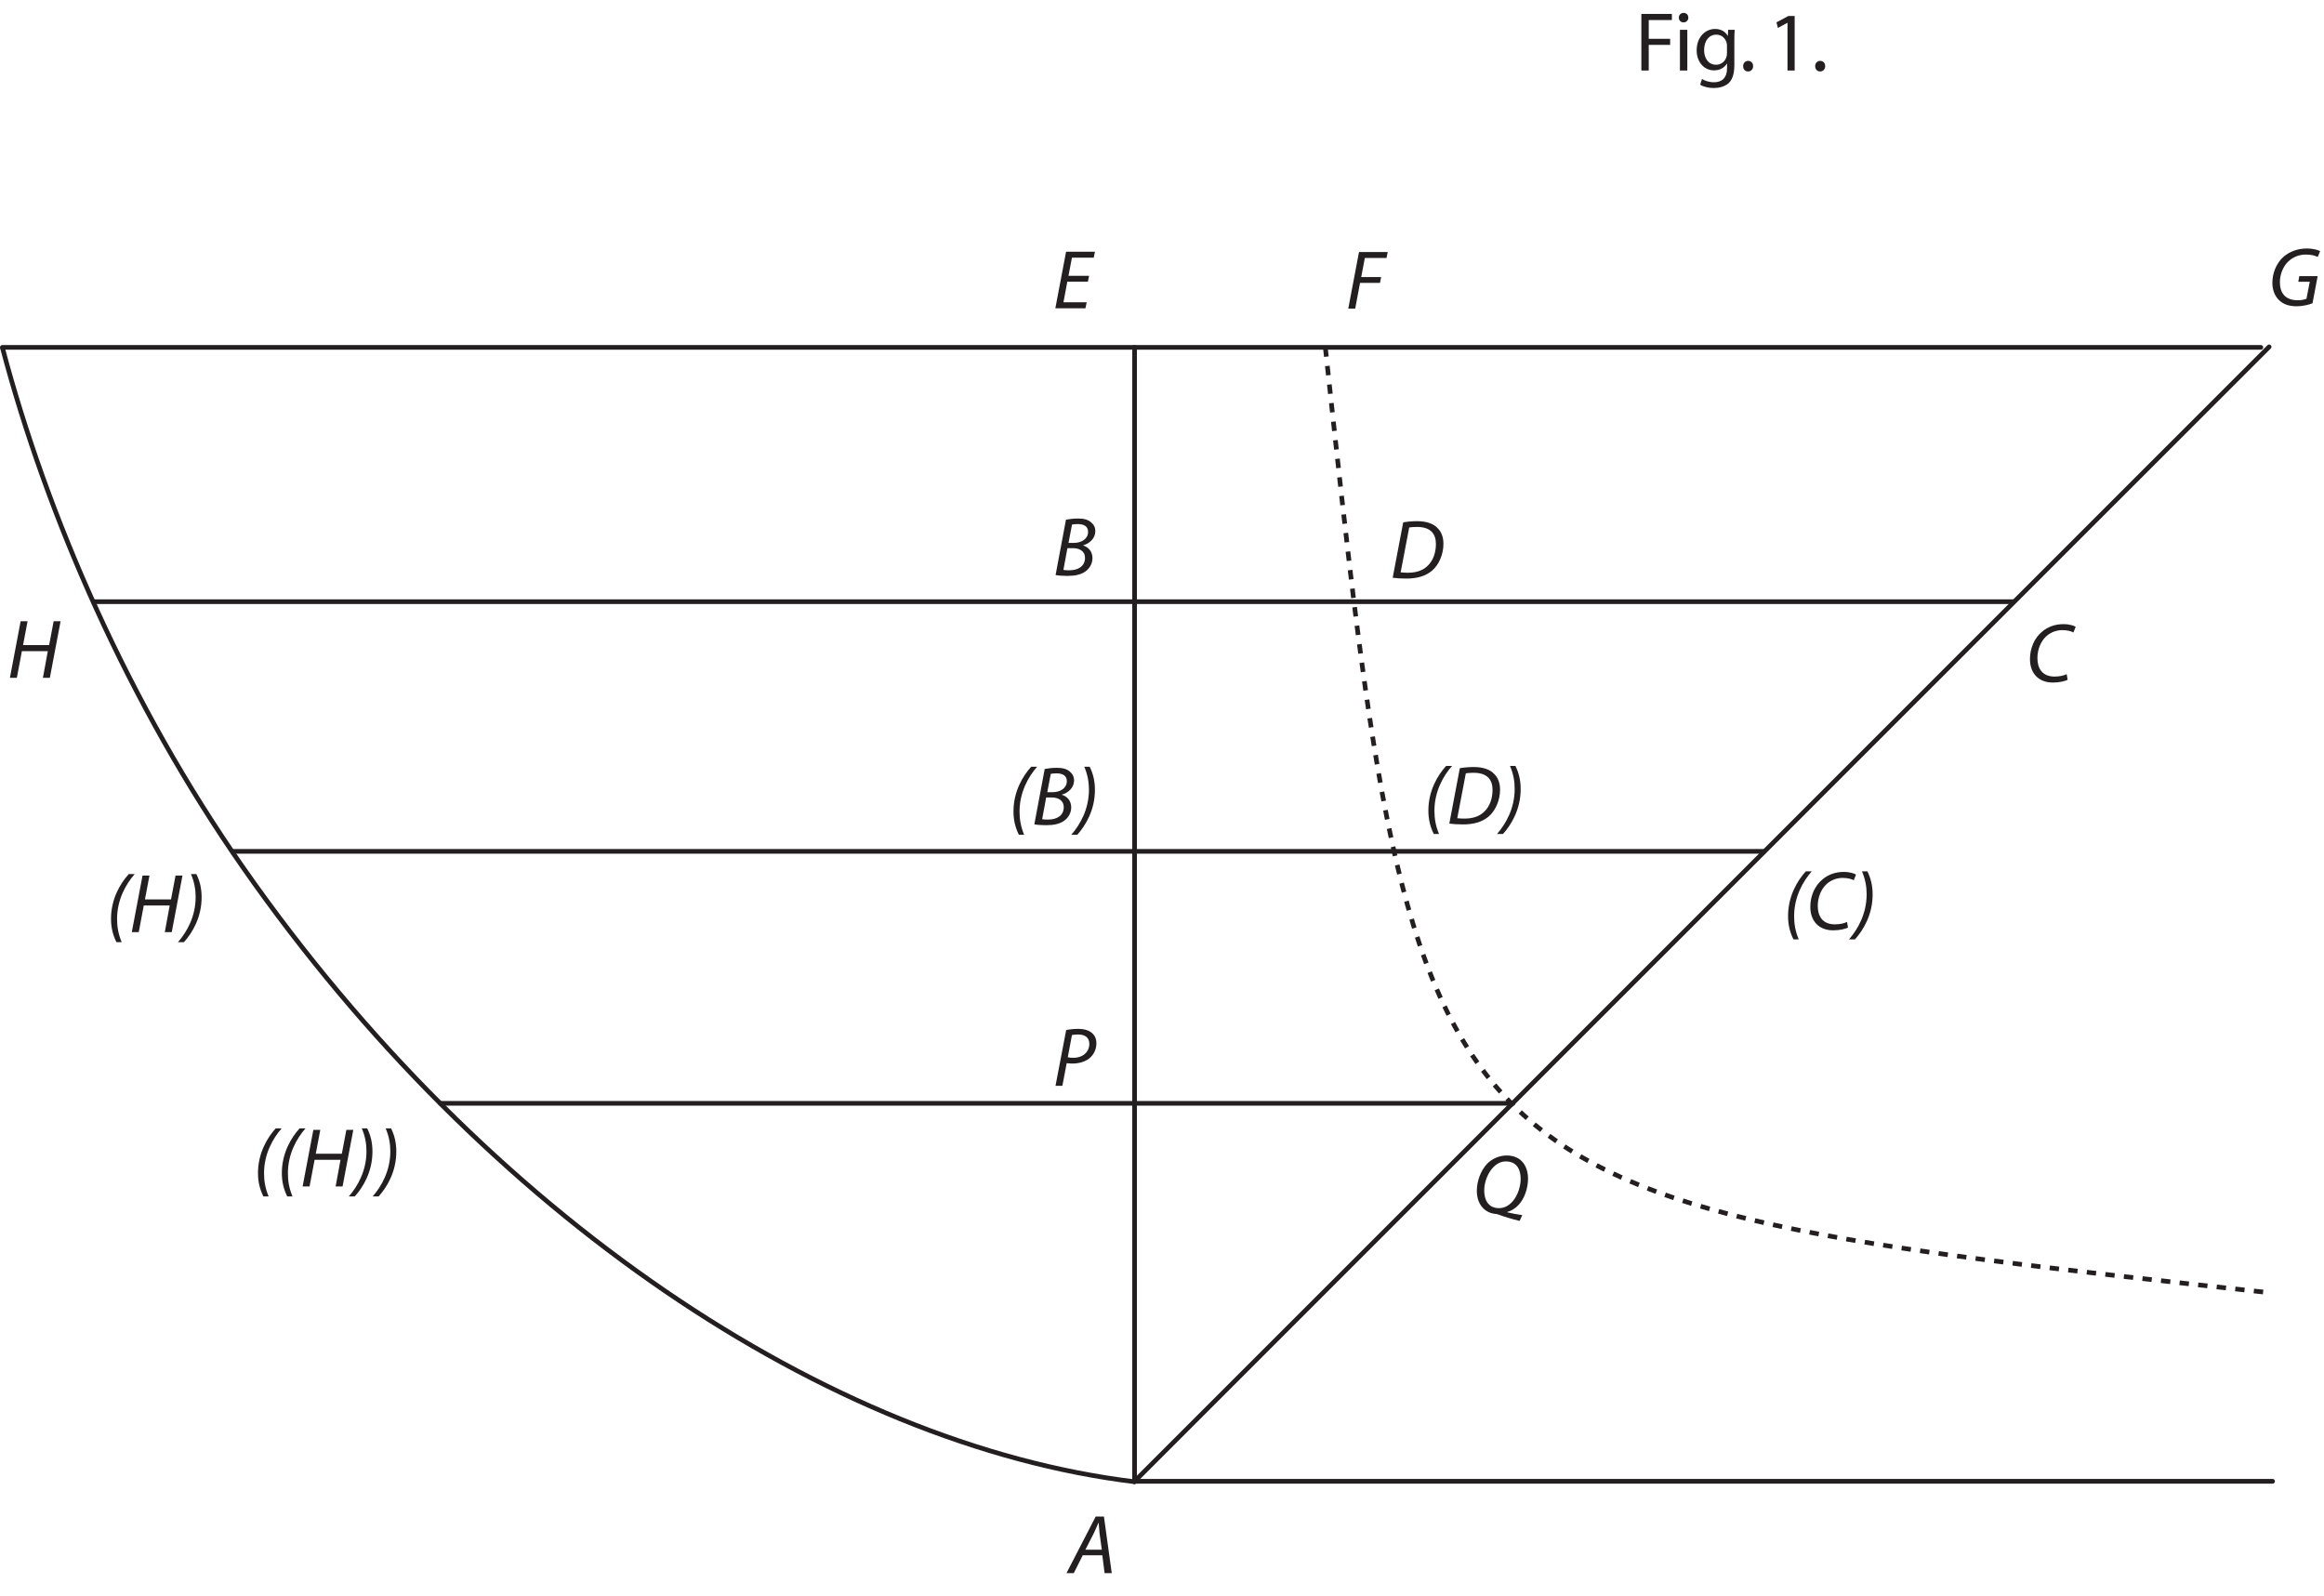 <?xml version="1.0" encoding="UTF-8"?><svg xmlns="http://www.w3.org/2000/svg" xmlns:xlink="http://www.w3.org/1999/xlink" viewBox="0 0 497.274 341.588" width="364.241pt" height="250.205pt" version="1.2">
<defs>
<g>
<symbol overflow="visible" id="glyph0-0">
<path style="stroke:none;" d=""/>
</symbol>
<symbol overflow="visible" id="glyph0-1">
<path style="stroke:none;" d="M 7.781 -6.953 L 3.375 -6.953 L 4.109 -10.828 L 8.781 -10.828 L 9.031 -12.109 L 2.859 -12.109 L 0.562 0 L 7 0 L 7.266 -1.281 L 2.297 -1.281 L 3.125 -5.703 L 7.531 -5.703 Z "/>
</symbol>
<symbol overflow="visible" id="glyph0-2">
<path style="stroke:none;" d=""/>
</symbol>
<symbol overflow="visible" id="glyph0-3">
<path style="stroke:none;" d="M 0.578 -0.094 C 1.125 0.016 2.047 0.094 3.078 0.094 C 4.703 0.094 6.031 -0.172 7 -0.891 C 7.797 -1.484 8.469 -2.469 8.469 -3.719 C 8.469 -5.172 7.562 -6.094 6.469 -6.422 L 6.469 -6.453 C 7.828 -6.812 9.078 -7.938 9.078 -9.469 C 9.078 -10.266 8.766 -10.891 8.188 -11.359 C 7.562 -11.938 6.641 -12.188 5.406 -12.188 C 4.422 -12.188 3.562 -12.078 2.797 -11.938 Z M 4.094 -10.891 C 4.328 -10.953 4.781 -11 5.344 -11 C 6.641 -11 7.531 -10.5 7.531 -9.344 C 7.531 -7.875 6.203 -6.969 4.453 -6.969 L 3.344 -6.969 Z M 3.109 -5.844 L 4.328 -5.844 C 5.672 -5.844 6.875 -5.203 6.875 -3.797 C 6.875 -1.844 5.234 -1.094 3.469 -1.109 C 3.047 -1.109 2.625 -1.125 2.25 -1.188 Z "/>
</symbol>
<symbol overflow="visible" id="glyph0-4">
<path style="stroke:none;" d="M 5.016 -12.422 C 3.234 -10.469 1.219 -7.141 1.219 -2.859 C 1.219 -0.938 1.641 0.672 2.375 2.141 L 3.5 2.141 C 2.766 0.375 2.516 -1.188 2.516 -2.828 C 2.516 -6.953 4.406 -10.281 6.281 -12.422 Z "/>
</symbol>
<symbol overflow="visible" id="glyph0-5">
<path style="stroke:none;" d="M 0.453 2.141 C 2.234 0.172 4.234 -3.156 4.234 -7.453 C 4.234 -9.359 3.844 -10.953 3.109 -12.422 L 1.953 -12.422 C 2.688 -10.688 2.953 -9.109 2.953 -7.5 C 2.953 -3.344 1.062 -0.016 -0.828 2.141 Z "/>
</symbol>
<symbol overflow="visible" id="glyph0-6">
<path style="stroke:none;" d="M 0.562 0 L 2.031 0 L 2.953 -4.844 C 3.328 -4.797 3.719 -4.766 4.188 -4.766 C 5.547 -4.766 6.922 -5.141 7.859 -5.922 C 8.641 -6.578 9.312 -7.719 9.312 -9.078 C 9.312 -10.031 9 -10.734 8.422 -11.25 C 7.75 -11.891 6.625 -12.188 5.469 -12.188 C 4.469 -12.188 3.516 -12.078 2.844 -11.938 Z M 4.078 -10.859 C 4.344 -10.922 4.797 -10.984 5.391 -10.984 C 6.781 -10.984 7.797 -10.406 7.797 -8.969 C 7.797 -7.266 6.438 -6 4.391 -6 C 3.953 -6 3.609 -6.016 3.188 -6.109 Z "/>
</symbol>
<symbol overflow="visible" id="glyph0-7">
<path style="stroke:none;" d="M 7.203 -3.828 L 7.688 0 L 9.219 0 L 7.547 -12.109 L 5.781 -12.109 L -0.469 0 L 1.094 0 L 3.016 -3.828 Z M 3.578 -5.016 L 5.375 -8.531 C 5.734 -9.266 6.031 -10.031 6.359 -10.75 L 6.422 -10.75 C 6.469 -10.047 6.562 -9.141 6.609 -8.516 L 7.094 -5.016 Z "/>
</symbol>
<symbol overflow="visible" id="glyph0-8">
<path style="stroke:none;" d="M 0.562 0 L 2.047 0 L 3.078 -5.5 L 7.344 -5.5 L 7.594 -6.75 L 3.328 -6.75 L 4.109 -10.828 L 8.75 -10.828 L 9 -12.109 L 2.859 -12.109 Z "/>
</symbol>
<symbol overflow="visible" id="glyph0-9">
<path style="stroke:none;" d="M 8.734 -1.594 C 8.062 -1.25 7.062 -1.078 6.141 -1.078 C 3.453 -1.078 2.469 -2.875 2.469 -5.031 C 2.469 -6.875 3.188 -8.594 4.312 -9.656 C 5.25 -10.531 6.516 -11.016 7.781 -11.016 C 8.859 -11.016 9.719 -10.781 10.172 -10.516 L 10.656 -11.719 C 10.328 -11.953 9.359 -12.297 8.031 -12.297 C 6.25 -12.297 4.703 -11.734 3.453 -10.672 C 1.797 -9.297 0.875 -7.109 0.875 -4.828 C 0.875 -1.75 2.734 0.203 5.781 0.203 C 7.156 0.203 8.25 -0.078 8.938 -0.375 Z "/>
</symbol>
<symbol overflow="visible" id="glyph0-10">
<path style="stroke:none;" d="M 0.594 -0.078 C 1.359 0.031 2.469 0.094 3.516 0.094 C 5.859 0.094 7.625 -0.438 9.016 -1.594 C 10.562 -2.922 11.453 -5.188 11.453 -7.344 C 11.453 -8.844 10.953 -9.938 10.297 -10.594 C 9.422 -11.625 7.875 -12.188 5.828 -12.188 C 4.781 -12.188 3.766 -12.094 2.844 -11.938 Z M 4.125 -10.828 C 4.562 -10.922 5.25 -10.953 5.797 -10.953 C 8.797 -10.953 9.844 -9.391 9.844 -7.297 C 9.844 -5.562 9.297 -3.859 8.188 -2.75 C 7.188 -1.703 5.781 -1.156 3.859 -1.156 C 3.406 -1.156 2.844 -1.172 2.297 -1.234 Z "/>
</symbol>
<symbol overflow="visible" id="glyph0-11">
<path style="stroke:none;" d="M 10.578 0.453 C 9.562 0.312 8.422 0.078 7.359 -0.156 L 7.359 -0.219 C 8.234 -0.453 9.188 -1.047 9.844 -1.797 C 11.047 -3.109 11.812 -5.297 11.812 -7.344 C 11.812 -9.859 10.531 -12.312 7.234 -12.312 C 5.656 -12.312 4.109 -11.625 3.047 -10.531 C 1.672 -9.062 0.859 -6.812 0.859 -4.75 C 0.859 -1.719 2.688 0.047 4.984 0.203 C 5.078 0.203 5.25 0.234 5.797 0.438 C 6.453 0.703 8.422 1.312 10.016 1.688 Z M 5.609 -1.047 C 3.266 -1.047 2.438 -2.875 2.438 -4.812 C 2.438 -7.562 4.297 -11.047 7.047 -11.047 C 9.703 -11.047 10.234 -8.891 10.234 -7.312 C 10.234 -4.547 8.484 -1.047 5.625 -1.047 Z "/>
</symbol>
<symbol overflow="visible" id="glyph0-12">
<path style="stroke:none;" d="M 2.859 -12.109 L 0.562 0 L 2.047 0 L 3.125 -5.703 L 8.672 -5.703 L 7.625 0 L 9.109 0 L 11.406 -12.109 L 9.922 -12.109 L 8.953 -7 L 3.375 -7 L 4.344 -12.109 Z "/>
</symbol>
<symbol overflow="visible" id="glyph0-13">
<path style="stroke:none;" d="M 10.562 -6.328 L 6.641 -6.328 L 6.422 -5.109 L 8.875 -5.109 L 8.172 -1.484 C 7.75 -1.297 7.062 -1.156 6.344 -1.156 C 3.641 -1.156 2.484 -2.688 2.484 -5.031 C 2.484 -6.672 3.156 -8.406 4.297 -9.469 C 5.297 -10.422 6.609 -10.938 8.047 -10.938 C 9.141 -10.938 9.969 -10.734 10.578 -10.422 L 11.094 -11.672 C 10.703 -11.891 9.703 -12.234 8.234 -12.234 C 6.281 -12.234 4.547 -11.578 3.234 -10.438 C 1.688 -9.031 0.875 -6.922 0.875 -4.906 C 0.875 -3.719 1.188 -2.391 2.109 -1.391 C 3.016 -0.359 4.344 0.125 6.062 0.125 C 7.469 0.125 8.766 -0.234 9.469 -0.516 Z "/>
</symbol>
<symbol overflow="visible" id="glyph1-0">
<path style="stroke:none;" d=""/>
</symbol>
<symbol overflow="visible" id="glyph1-1">
<path style="stroke:none;" d="M 1.344 0 L 2.922 0 L 2.922 -5.484 L 7.5 -5.484 L 7.5 -6.781 L 2.922 -6.781 L 2.922 -10.797 L 7.875 -10.797 L 7.875 -12.109 L 1.344 -12.109 Z "/>
</symbol>
<symbol overflow="visible" id="glyph1-2">
<path style="stroke:none;" d="M 2.891 0 L 2.891 -8.703 L 1.312 -8.703 L 1.312 0 Z M 2.078 -10.297 C 2.719 -10.297 3.109 -10.766 3.109 -11.312 C 3.109 -11.875 2.719 -12.328 2.109 -12.328 C 1.484 -12.328 1.078 -11.875 1.078 -11.312 C 1.078 -10.766 1.469 -10.297 2.062 -10.297 Z "/>
</symbol>
<symbol overflow="visible" id="glyph1-3">
<path style="stroke:none;" d="M 8.75 -6.328 C 8.75 -7.391 8.766 -8.078 8.828 -8.703 L 7.422 -8.703 L 7.359 -7.406 L 7.328 -7.406 C 6.938 -8.125 6.125 -8.891 4.625 -8.891 C 2.609 -8.891 0.688 -7.234 0.688 -4.297 C 0.688 -1.875 2.234 -0.031 4.391 -0.031 C 5.734 -0.031 6.688 -0.688 7.156 -1.484 L 7.188 -1.484 L 7.188 -0.531 C 7.188 1.672 6 2.516 4.391 2.516 C 3.312 2.516 2.406 2.188 1.828 1.812 L 1.438 3.031 C 2.141 3.5 3.281 3.75 4.328 3.75 C 5.422 3.75 6.641 3.484 7.516 2.719 C 8.344 1.938 8.75 0.734 8.75 -1.281 Z M 7.172 -3.719 C 7.172 -3.438 7.141 -3.125 7.047 -2.875 C 6.719 -1.844 5.844 -1.234 4.844 -1.234 C 3.156 -1.234 2.281 -2.672 2.281 -4.359 C 2.281 -6.391 3.359 -7.672 4.875 -7.672 C 6.031 -7.672 6.797 -6.922 7.078 -5.984 C 7.156 -5.766 7.172 -5.531 7.172 -5.281 Z "/>
</symbol>
<symbol overflow="visible" id="glyph1-4">
<path style="stroke:none;" d="M 2 0.203 C 2.641 0.203 3.078 -0.281 3.078 -0.938 C 3.078 -1.594 2.641 -2.062 2.016 -2.062 C 1.391 -2.062 0.938 -1.578 0.938 -0.938 C 0.938 -0.281 1.359 0.203 1.969 0.203 Z "/>
</symbol>
<symbol overflow="visible" id="glyph1-5">
<path style="stroke:none;" d=""/>
</symbol>
<symbol overflow="visible" id="glyph1-6">
<path style="stroke:none;" d="M 4.234 0 L 5.766 0 L 5.766 -11.672 L 4.422 -11.672 L 1.875 -10.312 L 2.172 -9.109 L 4.203 -10.203 L 4.234 -10.203 Z "/>
</symbol>
</g>
<clipPath id="clip1">
  <path d="M 486 53 L 496.551 53 L 496.551 66 L 486 66 Z "/>
</clipPath>
</defs>
<g id="surface1">
<path style="fill:none;stroke-width:1;stroke-linecap:round;stroke-linejoin:miter;stroke:rgb(13.73%,12.16%,12.549%);stroke-opacity:1;stroke-miterlimit:4;" d="M -0.001 0.001 L 243.749 0.001 " transform="matrix(0.999,0,0,-0.999,242.771,316.981)"/>
<path style="fill:none;stroke-width:1;stroke-linecap:round;stroke-linejoin:miter;stroke:rgb(13.73%,12.16%,12.549%);stroke-opacity:1;stroke-miterlimit:4;" d="M -0.001 -0.001 L -0.001 -242.999 " transform="matrix(0.999,0,0,-0.999,242.771,74.335)"/>
<path style="fill:none;stroke-width:1;stroke-linecap:round;stroke-linejoin:miter;stroke:rgb(13.73%,12.16%,12.549%);stroke-opacity:1;stroke-miterlimit:4;" d="M -0 0.002 L 229.772 0.002 " transform="matrix(0.999,0,0,-0.999,94.215,236.099)"/>
<path style="fill:none;stroke-width:1;stroke-linecap:butt;stroke-linejoin:miter;stroke:rgb(13.73%,12.16%,12.549%);stroke-opacity:1;stroke-miterlimit:4;" d="M 0.002 -0.002 L 328.665 -0.002 " transform="matrix(0.999,0,0,-0.999,49.389,182.178)"/>
<path style="fill:none;stroke-width:1;stroke-linecap:butt;stroke-linejoin:miter;stroke:rgb(13.73%,12.16%,12.549%);stroke-opacity:1;stroke-miterlimit:4;" d="M 0.001 0.001 L 411.946 0.001 " transform="matrix(0.999,0,0,-0.999,19.651,128.755)"/>
<path style="fill:none;stroke-width:1;stroke-linecap:round;stroke-linejoin:miter;stroke:rgb(13.73%,12.16%,12.549%);stroke-opacity:1;stroke-miterlimit:4;" d="M 0.001 -0.001 L 483.749 -0.001 " transform="matrix(0.999,0,0,-0.999,0.499,74.335)"/>
<path style="fill:none;stroke-width:1;stroke-linecap:butt;stroke-linejoin:miter;stroke:rgb(13.73%,12.16%,12.549%);stroke-opacity:1;stroke-miterlimit:4;" d="M 0.001 -0.001 C 9.585 -36.284 27.138 -76.444 51.619 -111.495 C 103.503 -185.771 176.927 -235.058 242.624 -242.999 " transform="matrix(0.999,0,0,-0.999,0.499,74.335)"/>
<path style="fill:none;stroke-width:1;stroke-linecap:round;stroke-linejoin:miter;stroke:rgb(13.73%,12.16%,12.549%);stroke-opacity:1;stroke-miterlimit:4;" d="M -0.001 0.001 L 243.002 242.999 " transform="matrix(0.999,0,0,-0.999,242.771,316.981)"/>
<g style="fill:rgb(13.73%,12.16%,12.549%);fill-opacity:1;">
  <use xlink:href="#glyph0-1" x="225.254" y="65.971"/>
  <use xlink:href="#glyph0-2" x="233.702" y="65.971"/>
</g>
<g style="fill:rgb(13.73%,12.16%,12.549%);fill-opacity:1;">
  <use xlink:href="#glyph0-3" x="225.29" y="123.145"/>
  <use xlink:href="#glyph0-2" x="234.6" y="123.145"/>
</g>
<g style="fill:rgb(13.73%,12.16%,12.549%);fill-opacity:1;">
  <use xlink:href="#glyph0-4" x="215.638" y="176.491"/>
  <use xlink:href="#glyph0-3" x="220.743" y="176.491"/>
  <use xlink:href="#glyph0-5" x="230.053" y="176.491"/>
  <use xlink:href="#glyph0-2" x="235.158" y="176.491"/>
</g>
<g style="fill:rgb(13.73%,12.16%,12.549%);fill-opacity:1;">
  <use xlink:href="#glyph0-6" x="225.29" y="232.354"/>
  <use xlink:href="#glyph0-2" x="234.403" y="232.354"/>
</g>
<g style="fill:rgb(13.73%,12.16%,12.549%);fill-opacity:1;">
  <use xlink:href="#glyph0-7" x="228.666" y="336.64"/>
  <use xlink:href="#glyph0-2" x="238.875" y="336.64"/>
</g>
<g style="fill:rgb(13.73%,12.16%,12.549%);fill-opacity:1;">
  <use xlink:href="#glyph0-8" x="287.933" y="66.035"/>
  <use xlink:href="#glyph0-2" x="296.291" y="66.035"/>
</g>
<g style="fill:rgb(13.73%,12.16%,12.549%);fill-opacity:1;">
  <use xlink:href="#glyph0-9" x="433.485" y="145.856"/>
  <use xlink:href="#glyph0-2" x="443.46" y="145.856"/>
</g>
<g style="fill:rgb(13.73%,12.16%,12.549%);fill-opacity:1;">
  <use xlink:href="#glyph0-4" x="381.379" y="198.879"/>
  <use xlink:href="#glyph0-9" x="386.483" y="198.879"/>
  <use xlink:href="#glyph0-5" x="396.459" y="198.879"/>
  <use xlink:href="#glyph0-2" x="401.563" y="198.879"/>
</g>
<g style="fill:rgb(13.73%,12.16%,12.549%);fill-opacity:1;">
  <use xlink:href="#glyph0-10" x="297.405" y="123.713"/>
  <use xlink:href="#glyph0-2" x="309.034" y="123.713"/>
</g>
<g style="fill:rgb(13.73%,12.16%,12.549%);fill-opacity:1;">
  <use xlink:href="#glyph0-4" x="304.415" y="176.322"/>
  <use xlink:href="#glyph0-10" x="309.52" y="176.322"/>
  <use xlink:href="#glyph0-5" x="321.149" y="176.322"/>
  <use xlink:href="#glyph0-2" x="326.253" y="176.322"/>
</g>
<g style="fill:rgb(13.73%,12.16%,12.549%);fill-opacity:1;">
  <use xlink:href="#glyph0-11" x="315.145" y="259.576"/>
  <use xlink:href="#glyph0-2" x="327.152" y="259.576"/>
</g>
<g style="fill:rgb(13.73%,12.16%,12.549%);fill-opacity:1;">
  <use xlink:href="#glyph1-1" x="349.863" y="15.087"/>
</g>
<g style="fill:rgb(13.73%,12.16%,12.549%);fill-opacity:1;">
  <use xlink:href="#glyph1-2" x="358.149" y="15.087"/>
</g>
<g style="fill:rgb(13.73%,12.16%,12.549%);fill-opacity:1;">
  <use xlink:href="#glyph1-3" x="362.355" y="15.087"/>
</g>
<g style="fill:rgb(13.73%,12.16%,12.549%);fill-opacity:1;">
  <use xlink:href="#glyph1-4" x="372.043" y="15.087"/>
  <use xlink:href="#glyph1-5" x="374.433" y="15.087"/>
  <use xlink:href="#glyph1-6" x="378.244" y="15.087"/>
</g>
<g style="fill:rgb(13.73%,12.16%,12.549%);fill-opacity:1;">
  <use xlink:href="#glyph1-4" x="387.463" y="15.087"/>
  <use xlink:href="#glyph1-5" x="389.853" y="15.087"/>
</g>
<g style="fill:rgb(13.73%,12.16%,12.549%);fill-opacity:1;">
  <use xlink:href="#glyph0-12" x="1.559" y="145.044"/>
  <use xlink:href="#glyph0-2" x="12.829" y="145.044"/>
</g>
<g style="fill:rgb(13.73%,12.16%,12.549%);fill-opacity:1;">
  <use xlink:href="#glyph0-4" x="22.535" y="199.468"/>
  <use xlink:href="#glyph0-12" x="27.639" y="199.468"/>
  <use xlink:href="#glyph0-5" x="38.909" y="199.468"/>
  <use xlink:href="#glyph0-2" x="44.013" y="199.468"/>
</g>
<g clip-path="url(#clip1)" clip-rule="nonzero">
<g style="fill:rgb(13.73%,12.16%,12.549%);fill-opacity:1;">
  <use xlink:href="#glyph0-13" x="485.352" y="65.411"/>
  <use xlink:href="#glyph0-2" x="496.55" y="65.411"/>
</g>
</g>
<path style="fill:none;stroke-width:1;stroke-linecap:butt;stroke-linejoin:miter;stroke:rgb(13.73%,12.16%,12.549%);stroke-opacity:1;stroke-dasharray:2,2;stroke-miterlimit:4;" d="M -0 -0.001 C 19.689 -182.438 19.689 -182.438 202.275 -202.499 " transform="matrix(0.999,0,0,-0.999,283.586,74.335)"/>
<g style="fill:rgb(13.73%,12.16%,12.549%);fill-opacity:1;">
  <use xlink:href="#glyph0-4" x="53.983" y="253.883"/>
  <use xlink:href="#glyph0-4" x="59.088" y="253.883"/>
  <use xlink:href="#glyph0-12" x="64.192" y="253.883"/>
  <use xlink:href="#glyph0-5" x="75.462" y="253.883"/>
  <use xlink:href="#glyph0-5" x="80.566" y="253.883"/>
  <use xlink:href="#glyph0-2" x="85.671" y="253.883"/>
</g>
</g>
</svg>